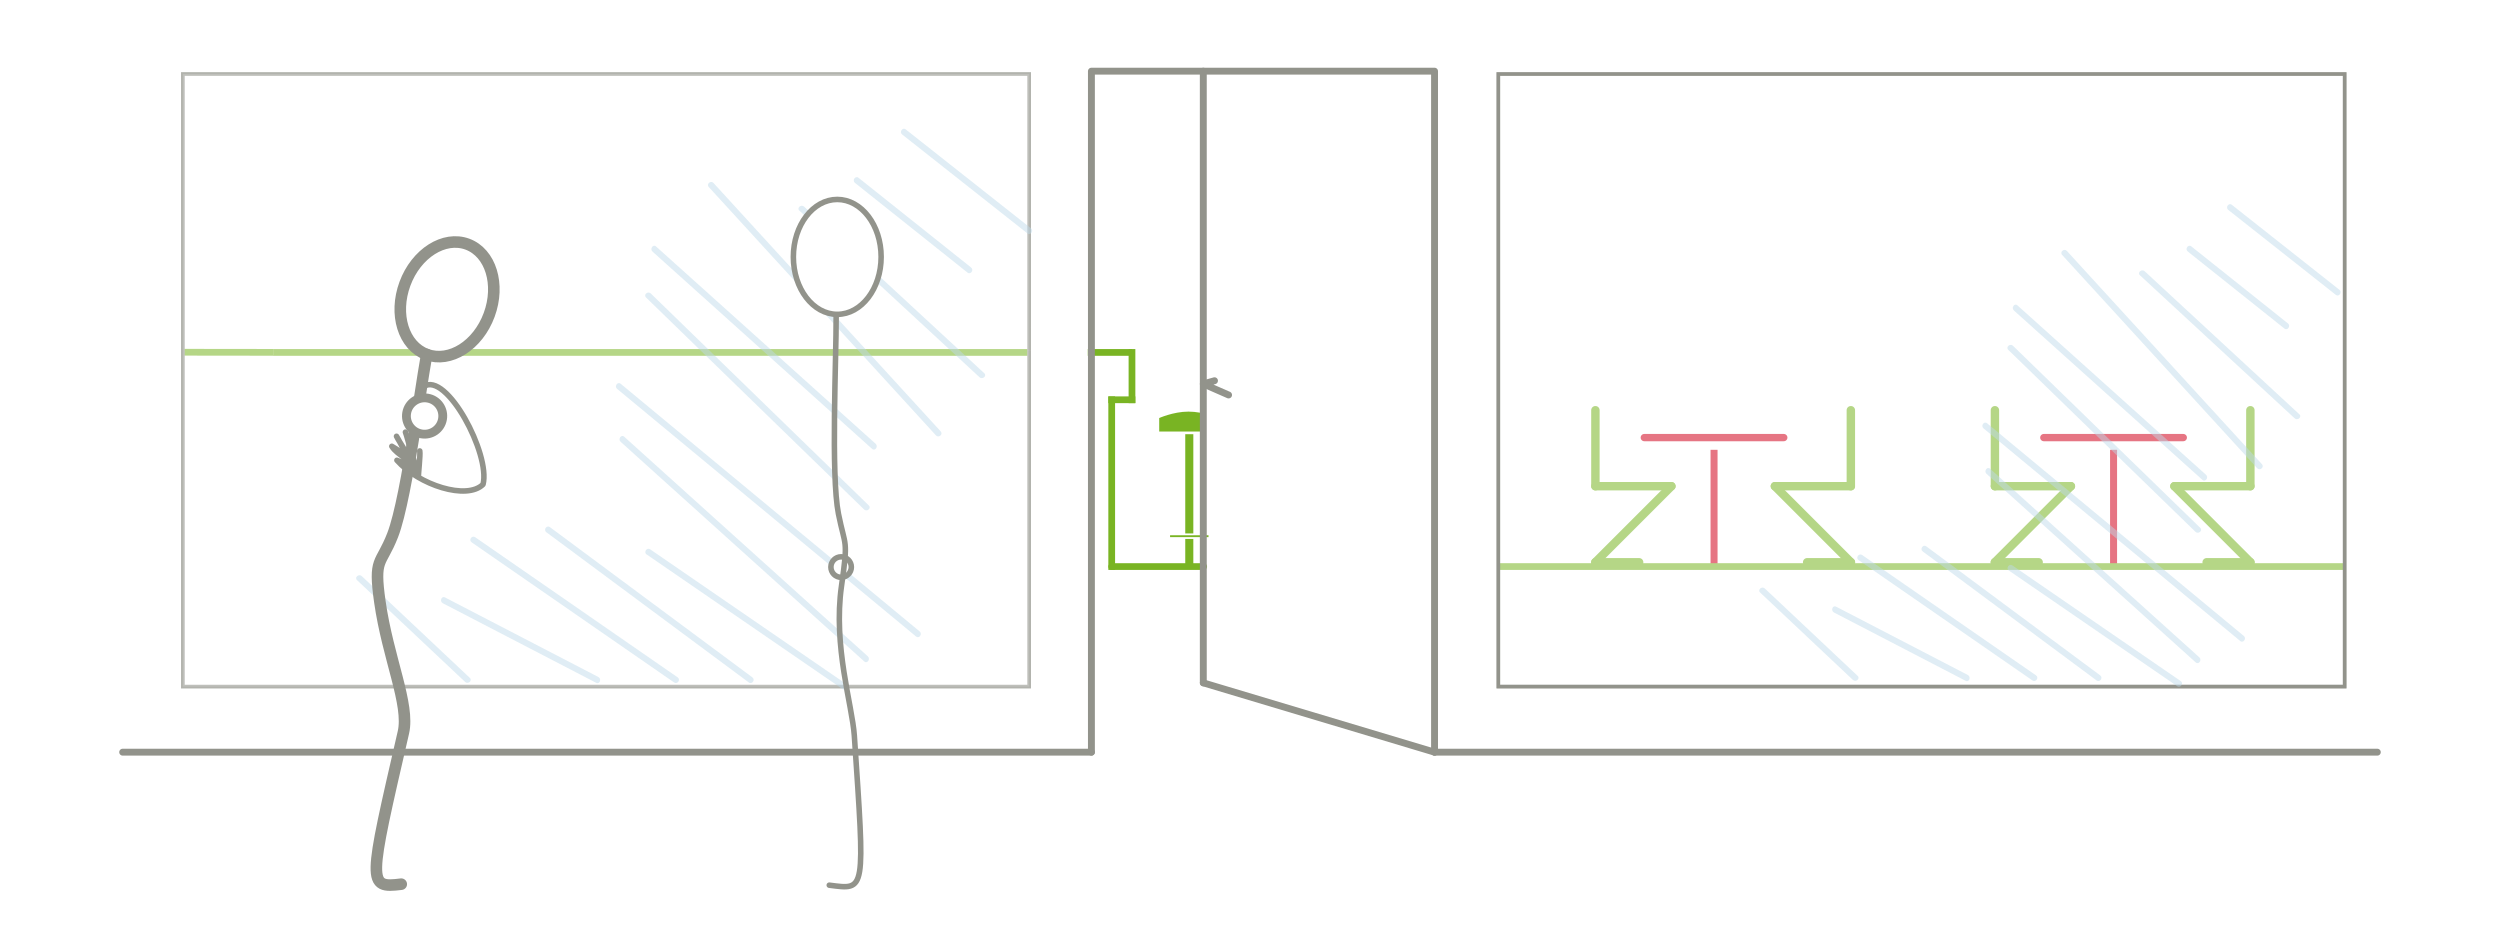 <?xml version="1.0" encoding="iso-8859-1"?>
<!-- Generator: Adobe Illustrator 13.0.0, SVG Export Plug-In . SVG Version: 6.00 Build 14948)  -->
<!DOCTYPE svg PUBLIC "-//W3C//DTD SVG 1.1//EN" "http://www.w3.org/Graphics/SVG/1.1/DTD/svg11.dtd">
<svg version="1.1" xmlns="http://www.w3.org/2000/svg" xmlns:xlink="http://www.w3.org/1999/xlink" x="0px" y="0px" width="540px"
	 height="200px" viewBox="0 0 540 200" style="enable-background:new 0 0 540 200;" xml:space="preserve">
<g id="FOND">
	<g>
		<rect style="fill:#FFFFFF;" width="540" height="200"/>
	</g>
</g>
<g id="Layer_3">
	<line style="fill:none;stroke:#79B423;stroke-width:1.457;" x1="59.111" y1="76.11" x2="39.858" y2="76.085"/>
	<g>
		<g>
			
				<rect x="369.283" y="95.118" style="fill:#D2031D;stroke:#FFFFFF;stroke-width:0.39;stroke-linecap:square;" width="1.905" height="27.38"/>
			<g>
				<path style="fill:#92938B;stroke:#FFFFFF;stroke-width:3.123;" d="M354.091,94.52c0,0.598,0.485,1.08,1.085,1.08h30.113
					c0.603,0,1.087-0.482,1.087-1.08s-0.484-1.079-1.087-1.079h-30.113C354.576,93.441,354.091,93.922,354.091,94.52
					C354.091,94.52,354.091,93.922,354.091,94.52z"/>
				<path style="fill:#D2031D;stroke:#FFFFFF;stroke-width:0.584;" d="M354.091,94.52c0,0.598,0.485,1.08,1.085,1.08h30.113
					c0.603,0,1.087-0.482,1.087-1.08s-0.484-1.079-1.087-1.079h-30.113C354.576,93.441,354.091,93.922,354.091,94.52
					C354.091,94.52,354.091,93.922,354.091,94.52z"/>
			</g>
		</g>
		<g>
			<g>
				
					<line style="fill:none;stroke:#79B423;stroke-width:1.821;stroke-linecap:round;stroke-linejoin:round;" x1="344.608" y1="88.609" x2="344.608" y2="105.021"/>
				
					<line style="fill:none;stroke:#79B423;stroke-width:1.821;stroke-linecap:round;stroke-linejoin:round;" x1="344.608" y1="105.021" x2="361.021" y2="105.021"/>
				
					<line style="fill:none;stroke:#79B423;stroke-width:1.821;stroke-linecap:round;stroke-linejoin:round;" x1="361.021" y1="105.021" x2="344.592" y2="121.452"/>
				
					<line style="fill:none;stroke:#79B423;stroke-width:1.821;stroke-linecap:round;stroke-linejoin:round;" x1="344.592" y1="121.452" x2="354.054" y2="121.452"/>
			</g>
			<g>
				
					<line style="fill:none;stroke:#79B423;stroke-width:1.821;stroke-linecap:round;stroke-linejoin:round;" x1="399.783" y1="88.609" x2="399.783" y2="105.021"/>
				
					<line style="fill:none;stroke:#79B423;stroke-width:1.821;stroke-linecap:round;stroke-linejoin:round;" x1="399.783" y1="105.021" x2="383.377" y2="105.021"/>
				
					<line style="fill:none;stroke:#79B423;stroke-width:1.821;stroke-linecap:round;stroke-linejoin:round;" x1="383.377" y1="105.021" x2="399.799" y2="121.452"/>
				
					<line style="fill:none;stroke:#79B423;stroke-width:1.821;stroke-linecap:round;stroke-linejoin:round;" x1="399.799" y1="121.452" x2="390.341" y2="121.452"/>
			</g>
		</g>
	</g>
	<g>
		<g>
			
				<rect x="455.578" y="95.118" style="fill:#D2031D;stroke:#FFFFFF;stroke-width:0.39;stroke-linecap:square;" width="1.906" height="27.38"/>
			<g>
				<path style="fill:#92938B;stroke:#FFFFFF;stroke-width:3.123;" d="M440.386,94.52c0,0.598,0.485,1.08,1.086,1.08h30.112
					c0.602,0,1.087-0.482,1.087-1.08s-0.485-1.079-1.087-1.079h-30.112C440.871,93.441,440.386,93.922,440.386,94.52
					C440.386,94.52,440.386,93.922,440.386,94.52z"/>
				<path style="fill:#D2031D;stroke:#FFFFFF;stroke-width:0.584;" d="M440.386,94.52c0,0.598,0.485,1.08,1.086,1.08h30.112
					c0.602,0,1.087-0.482,1.087-1.08s-0.485-1.079-1.087-1.079h-30.112C440.871,93.441,440.386,93.922,440.386,94.52
					C440.386,94.52,440.386,93.922,440.386,94.52z"/>
			</g>
		</g>
		<g>
			<g>
				
					<line style="fill:none;stroke:#79B423;stroke-width:1.821;stroke-linecap:round;stroke-linejoin:round;" x1="430.903" y1="88.609" x2="430.903" y2="105.021"/>
				
					<line style="fill:none;stroke:#79B423;stroke-width:1.821;stroke-linecap:round;stroke-linejoin:round;" x1="430.903" y1="105.021" x2="447.315" y2="105.021"/>
				
					<line style="fill:none;stroke:#79B423;stroke-width:1.821;stroke-linecap:round;stroke-linejoin:round;" x1="447.315" y1="105.021" x2="430.889" y2="121.452"/>
				
					<line style="fill:none;stroke:#79B423;stroke-width:1.821;stroke-linecap:round;stroke-linejoin:round;" x1="430.889" y1="121.452" x2="440.35" y2="121.452"/>
			</g>
			<g>
				
					<line style="fill:none;stroke:#79B423;stroke-width:1.821;stroke-linecap:round;stroke-linejoin:round;" x1="486.08" y1="88.609" x2="486.08" y2="105.021"/>
				
					<line style="fill:none;stroke:#79B423;stroke-width:1.821;stroke-linecap:round;stroke-linejoin:round;" x1="486.08" y1="105.021" x2="469.672" y2="105.021"/>
				
					<line style="fill:none;stroke:#79B423;stroke-width:1.821;stroke-linecap:round;stroke-linejoin:round;" x1="469.672" y1="105.021" x2="486.094" y2="121.452"/>
				
					<line style="fill:none;stroke:#79B423;stroke-width:1.821;stroke-linecap:round;stroke-linejoin:round;" x1="486.094" y1="121.452" x2="476.637" y2="121.452"/>
			</g>
		</g>
	</g>
	<g>
		<rect x="255.723" y="91.799" style="fill:#79B423;stroke:#FFFFFF;stroke-width:0.584;" width="2.328" height="30.96"/>
		<path style="fill:#79B423;stroke:#FFFFFF;stroke-width:0.584;" d="M263.668,93.496h-13.57v-3.394c0,0,3.218-1.486,6.612-1.486
			c3.393,0,6.958,1.486,6.958,1.486V93.496z"/>
		<rect x="252.539" y="115.419" style="fill:#79B423;stroke:#FFFFFF;stroke-width:0.39;" width="8.693" height="0.796"/>
	</g>
	<line style="fill:none;stroke:#79B423;stroke-width:1.457;" x1="234.964" y1="76.126" x2="244.508" y2="76.126"/>
	<path style="fill:none;stroke:#92938B;stroke-width:1.457;" d="M234.964,76.126"/>
	<line style="fill:none;stroke:#79B423;stroke-width:1.457;" x1="59.032" y1="76.126" x2="221.913" y2="76.126"/>
	
		<line style="fill:none;stroke:#79B423;stroke-width:1.457;stroke-linecap:square;" x1="244.508" y1="76.126" x2="244.508" y2="86.35"/>
	
		<line style="fill:none;stroke:#79B423;stroke-width:1.457;stroke-linecap:square;" x1="244.508" y1="86.35" x2="240.129" y2="86.35"/>
	
		<line style="fill:none;stroke:#79B423;stroke-width:1.457;stroke-linecap:square;" x1="240.129" y1="86.35" x2="240.129" y2="122.376"/>
	<line style="fill:none;stroke:#79B423;stroke-width:1.457;" x1="323.365" y1="122.376" x2="506.151" y2="122.376"/>
	<path style="fill:none;stroke:#92938B;stroke-width:1.457;stroke-linecap:round;stroke-linejoin:round;" d="M323.365,122.126"/>
	<path style="fill:none;stroke:#92938B;stroke-width:1.457;stroke-linecap:round;stroke-linejoin:round;" d="M259.994,122.376"/>
	
		<line style="fill:none;stroke:#79B423;stroke-width:1.457;stroke-linecap:round;stroke-linejoin:round;" x1="240.129" y1="122.376" x2="259.994" y2="122.376"/>
	<g>
		
			<rect x="323.638" y="15.987" style="opacity:0.45;fill:#FFFFFF;stroke:#92938B;stroke-width:0.781;" width="182.81" height="132.316"/>
		<polyline style="fill:none;stroke:#92938B;stroke-width:0.781;" points="506.447,122.397 506.447,148.304 323.638,148.304 
			323.638,15.987 506.447,15.987 506.447,122.397 		"/>
	</g>
	<g>
		
			<rect x="39.495" y="15.987" style="opacity:0.45;fill:none;stroke:#92938B;stroke-width:0.781;" width="182.809" height="132.316"/>
		<polyline style="opacity:0.45;fill:#FFFFFF;stroke:#92938B;stroke-width:0.781;" points="222.304,75.702 222.304,148.304 
			39.495,148.304 39.495,15.987 222.304,15.987 222.304,70.639 		"/>
		<line style="opacity:0.45;fill:none;stroke:#92938B;stroke-width:0.781;" x1="222.304" y1="70.639" x2="222.304" y2="75.702"/>
	</g>
	<g>
		<g style="opacity:0.47;">
			<g>
				<line style="fill:none;" x1="470.655" y1="147.667" x2="434.298" y2="122.685"/>
				<path style="fill:#BDD9E9;" d="M471.04,147.117c-12.119-8.327-24.238-16.655-36.357-24.982c-0.714-0.49-1.484,0.608-0.77,1.1
					c12.119,8.327,24.238,16.655,36.357,24.982C470.984,148.707,471.755,147.608,471.04,147.117L471.04,147.117z"/>
			</g>
		</g>
		<g style="opacity:0.47;">
			<g>
				<line style="fill:none;" x1="474.665" y1="142.53" x2="429.476" y2="101.797"/>
				<path style="fill:#BDD9E9;" d="M475.05,141.98c-15.062-13.578-30.126-27.155-45.189-40.733c-0.643-0.579-1.405,0.527-0.77,1.1
					c15.062,13.578,30.126,27.155,45.189,40.733C474.923,143.659,475.686,142.553,475.05,141.98L475.05,141.98z"/>
			</g>
		</g>
		<g style="opacity:0.47;">
			<g>
				<line style="fill:none;" x1="484.276" y1="137.91" x2="428.827" y2="91.977"/>
				<path style="fill:#BDD9E9;" d="M484.661,137.36c-18.482-15.312-36.966-30.622-55.449-45.933c-0.667-0.553-1.433,0.551-0.77,1.1
					c18.482,15.311,36.966,30.622,55.449,45.933C484.559,139.014,485.324,137.909,484.661,137.36L484.661,137.36z"/>
			</g>
		</g>
		<g style="opacity:0.47;">
			<g>
				<line style="fill:none;" x1="474.739" y1="114.442" x2="434.298" y2="75.128"/>
				<path style="fill:#BDD9E9;" d="M475.251,114.008c-13.48-13.104-26.961-26.209-40.441-39.314
					c-0.614-0.597-1.646,0.264-1.023,0.869c13.48,13.104,26.961,26.208,40.441,39.314
					C474.842,115.475,475.873,114.613,475.251,114.008L475.251,114.008z"/>
			</g>
		</g>
		<g style="opacity:0.47;">
			<g>
				<line style="fill:none;" x1="476.117" y1="103.108" x2="435.387" y2="66.515"/>
				<path style="fill:#BDD9E9;" d="M476.502,102.559c-13.576-12.198-27.153-24.396-40.73-36.594c-0.644-0.579-1.406,0.528-0.77,1.1
					c13.576,12.198,27.153,24.396,40.73,36.594C476.376,104.236,477.139,103.13,476.502,102.559L476.502,102.559z"/>
			</g>
		</g>
		<g style="opacity:0.47;">
			<g>
				<line style="fill:none;" x1="488.07" y1="100.707" x2="445.931" y2="54.634"/>
				<path style="fill:#BDD9E9;" d="M488.582,100.272c-14.046-15.357-28.093-30.715-42.14-46.072
					c-0.582-0.637-1.61,0.228-1.023,0.869c14.046,15.357,28.093,30.715,42.14,46.072
					C488.141,101.777,489.169,100.914,488.582,100.272L488.582,100.272z"/>
			</g>
		</g>
		<g style="opacity:0.47;">
			<g>
				<line style="fill:none;" x1="453.255" y1="146.429" x2="415.699" y2="118.566"/>
				<path style="fill:#BDD9E9;" d="M453.64,145.879c-12.519-9.287-25.037-18.575-37.556-27.862c-0.696-0.517-1.465,0.584-0.77,1.1
					c12.519,9.287,25.037,18.575,37.556,27.862C453.566,147.495,454.335,146.395,453.64,145.879L453.64,145.879z"/>
			</g>
		</g>
		<g style="opacity:0.47;">
			<g>
				<line style="fill:none;" x1="439.397" y1="146.429" x2="401.842" y2="120.436"/>
				<path style="fill:#BDD9E9;" d="M439.782,145.879c-12.519-8.664-25.037-17.329-37.556-25.993c-0.712-0.493-1.482,0.606-0.77,1.1
					c12.519,8.664,25.037,17.329,37.556,25.993C439.725,147.472,440.495,146.372,439.782,145.879L439.782,145.879z"/>
			</g>
		</g>
		<g style="opacity:0.47;">
			<g>
				<line style="fill:none;" x1="424.816" y1="146.429" x2="396.371" y2="131.67"/>
				<path style="fill:#BDD9E9;" d="M425.05,145.799c-9.482-4.919-18.964-9.839-28.445-14.759c-0.77-0.398-1.224,0.866-0.467,1.26
					c9.482,4.92,18.964,9.839,28.445,14.759C425.353,147.457,425.807,146.192,425.05,145.799L425.05,145.799z"/>
			</g>
		</g>
		<g style="opacity:0.47;">
			<g>
				<line style="fill:none;" x1="400.744" y1="146.429" x2="380.693" y2="127.549"/>
				<path style="fill:#BDD9E9;" d="M401.256,145.994c-6.684-6.293-13.367-12.586-20.051-18.88c-0.622-0.586-1.655,0.274-1.023,0.869
					c6.684,6.293,13.367,12.586,20.051,18.88C400.854,147.449,401.888,146.589,401.256,145.994L401.256,145.994z"/>
			</g>
		</g>
		<g style="opacity:0.47;">
			<g>
				<line style="fill:none;" x1="496.152" y1="89.921" x2="462.736" y2="59.024"/>
				<path style="fill:#BDD9E9;" d="M496.664,89.486c-11.139-10.299-22.277-20.598-33.416-30.897c-0.627-0.58-1.66,0.281-1.023,0.869
					c11.139,10.299,22.277,20.598,33.416,30.897C496.268,90.935,497.301,90.075,496.664,89.486L496.664,89.486z"/>
			</g>
		</g>
		<g style="opacity:0.47;">
			<g>
				<line style="fill:none;" x1="493.813" y1="70.41" x2="472.942" y2="53.772"/>
				<path style="fill:#BDD9E9;" d="M494.198,69.86c-6.957-5.546-13.914-11.092-20.871-16.638c-0.678-0.541-1.444,0.562-0.77,1.1
					c6.957,5.546,13.914,11.092,20.871,16.638C494.106,71.5,494.873,70.397,494.198,69.86L494.198,69.86z"/>
			</g>
		</g>
		<g style="opacity:0.47;">
			<g>
				<line style="fill:none;" x1="504.921" y1="63.138" x2="481.692" y2="44.792"/>
				<path style="fill:#BDD9E9;" d="M505.306,62.588c-7.742-6.116-15.485-12.231-23.229-18.347c-0.681-0.538-1.447,0.565-0.77,1.1
					c7.742,6.116,15.485,12.231,23.229,18.347C505.217,64.226,505.983,63.123,505.306,62.588L505.306,62.588z"/>
			</g>
		</g>
	</g>
	<g>
		<g style="opacity:0.47;">
			<g>
				<line style="fill:none;" x1="182.396" y1="148.304" x2="140.055" y2="119.207"/>
				<path style="fill:#BDD9E9;" d="M182.781,147.754c-14.114-9.699-28.228-19.397-42.341-29.097c-0.714-0.49-1.485,0.608-0.771,1.1
					c14.114,9.699,28.228,19.397,42.341,29.097C182.725,149.344,183.496,148.245,182.781,147.754L182.781,147.754z"/>
			</g>
		</g>
		<g style="opacity:0.47;">
			<g>
				<line style="fill:none;" x1="187.066" y1="142.322" x2="134.438" y2="94.879"/>
				<path style="fill:#BDD9E9;" d="M187.452,141.772c-17.543-15.814-35.085-31.629-52.628-47.443
					c-0.643-0.579-1.405,0.527-0.771,1.1c17.543,15.814,35.085,31.628,52.628,47.443
					C187.324,143.451,188.086,142.345,187.452,141.772L187.452,141.772z"/>
			</g>
		</g>
		<g style="opacity:0.47;">
			<g>
				<line style="fill:none;" x1="198.26" y1="136.938" x2="133.683" y2="83.448"/>
				<path style="fill:#BDD9E9;" d="M198.645,136.388c-21.526-17.83-43.052-35.66-64.577-53.489c-0.668-0.553-1.433,0.551-0.771,1.1
					c21.526,17.829,43.052,35.659,64.577,53.489C198.542,138.041,199.308,136.937,198.645,136.388L198.645,136.388z"/>
			</g>
		</g>
		<g style="opacity:0.47;">
			<g>
				<line style="fill:none;" x1="187.152" y1="109.608" x2="140.055" y2="63.821"/>
				<path style="fill:#BDD9E9;" d="M187.664,109.174c-15.699-15.262-31.398-30.524-47.097-45.787
					c-0.615-0.597-1.646,0.264-1.024,0.869c15.699,15.262,31.398,30.525,47.097,45.787
					C187.254,110.641,188.286,109.779,187.664,109.174L187.664,109.174z"/>
			</g>
		</g>
		<g style="opacity:0.47;">
			<g>
				<line style="fill:none;" x1="188.759" y1="96.409" x2="141.323" y2="53.79"/>
				<path style="fill:#BDD9E9;" d="M189.144,95.859c-15.812-14.207-31.624-28.413-47.436-42.619c-0.644-0.579-1.406,0.528-0.771,1.1
					c15.812,14.207,31.624,28.413,47.436,42.619C189.018,97.537,189.78,96.43,189.144,95.859L189.144,95.859z"/>
			</g>
		</g>
		<g style="opacity:0.47;">
			<g>
				<line style="fill:none;" x1="202.679" y1="93.612" x2="153.603" y2="39.958"/>
				<path style="fill:#BDD9E9;" d="M203.191,93.177c-16.359-17.885-32.718-35.77-49.076-53.654c-0.583-0.637-1.61,0.228-1.024,0.869
					c16.359,17.885,32.718,35.77,49.076,53.654C202.749,94.683,203.777,93.819,203.191,93.177L203.191,93.177z"/>
			</g>
		</g>
		<g style="opacity:0.47;">
			<g>
				<line style="fill:none;" x1="162.13" y1="146.861" x2="118.395" y2="114.409"/>
				<path style="fill:#BDD9E9;" d="M162.516,146.312c-14.579-10.817-29.157-21.635-43.736-32.452
					c-0.697-0.517-1.465,0.584-0.771,1.1c14.579,10.817,29.157,21.635,43.736,32.452
					C162.442,147.928,163.21,146.827,162.516,146.312L162.516,146.312z"/>
			</g>
		</g>
		<g style="opacity:0.47;">
			<g>
				<line style="fill:none;" x1="145.994" y1="146.861" x2="102.257" y2="116.59"/>
				<path style="fill:#BDD9E9;" d="M146.379,146.312c-14.579-10.091-29.158-20.181-43.737-30.271
					c-0.712-0.493-1.483,0.606-0.771,1.1c14.579,10.091,29.158,20.181,43.737,30.271
					C146.321,147.904,147.092,146.805,146.379,146.312L146.379,146.312z"/>
			</g>
		</g>
		<g style="opacity:0.47;">
			<g>
				<line style="fill:none;" x1="129.011" y1="146.861" x2="95.884" y2="129.672"/>
				<path style="fill:#BDD9E9;" d="M129.244,146.231c-11.042-5.729-22.084-11.459-33.127-17.189
					c-0.769-0.398-1.223,0.866-0.466,1.26c11.042,5.729,22.084,11.459,33.127,17.189
					C129.547,147.89,130.001,146.625,129.244,146.231L129.244,146.231z"/>
			</g>
		</g>
		<g style="opacity:0.47;">
			<g>
				<line style="fill:none;" x1="100.978" y1="146.861" x2="77.627" y2="124.874"/>
				<path style="fill:#BDD9E9;" d="M101.49,146.427c-7.784-7.329-15.567-14.658-23.351-21.987c-0.623-0.586-1.655,0.274-1.024,0.869
					c7.784,7.329,15.567,14.658,23.351,21.987C101.088,147.882,102.121,147.021,101.49,146.427L101.49,146.427z"/>
			</g>
		</g>
		<g style="opacity:0.47;">
			<g>
				<line style="fill:none;" x1="212.092" y1="81.051" x2="173.175" y2="45.067"/>
				<path style="fill:#BDD9E9;" d="M212.604,80.617c-12.973-11.995-25.945-23.989-38.917-35.984c-0.627-0.58-1.66,0.281-1.024,0.869
					c12.973,11.995,25.945,23.989,38.917,35.984C212.207,82.065,213.24,81.205,212.604,80.617L212.604,80.617z"/>
			</g>
		</g>
		<g style="opacity:0.47;">
			<g>
				<line style="fill:none;" x1="209.369" y1="58.328" x2="185.059" y2="38.955"/>
				<path style="fill:#BDD9E9;" d="M209.754,57.778c-8.104-6.458-16.207-12.916-24.31-19.374c-0.679-0.541-1.445,0.562-0.771,1.1
					c8.104,6.458,16.207,12.916,24.31,19.374C209.663,59.419,210.429,58.315,209.754,57.778L209.754,57.778z"/>
			</g>
		</g>
		<g style="opacity:0.47;">
			<g>
				<line style="fill:none;" x1="222.304" y1="49.861" x2="195.249" y2="28.499"/>
				<path style="fill:#BDD9E9;" d="M222.689,49.311c-9.019-7.121-18.037-14.242-27.055-21.362c-0.681-0.538-1.447,0.565-0.771,1.1
					c9.019,7.121,18.037,14.242,27.055,21.362C222.6,50.948,223.366,49.846,222.689,49.311L222.689,49.311z"/>
			</g>
		</g>
	</g>
	<rect x="259.913" y="77.842" style="fill:#FFFFFF;" width="9.132" height="36.009"/>
	
		<line style="fill:none;stroke:#92938B;stroke-width:1.491;stroke-linecap:round;stroke-linejoin:round;" x1="309.862" y1="162.469" x2="513.5" y2="162.469"/>
	
		<line style="fill:none;stroke:#92938B;stroke-width:1.491;stroke-linecap:round;stroke-linejoin:round;" x1="26.5" y1="162.469" x2="235.746" y2="162.469"/>
	<polyline style="fill:none;stroke:#92938B;stroke-width:1.491;stroke-linecap:round;stroke-linejoin:round;" points="
		309.862,162.469 309.862,15.374 235.746,15.374 235.746,162.469 	"/>
	<polyline style="fill:none;stroke:#92938B;stroke-width:1.491;stroke-linecap:round;stroke-linejoin:round;" points="
		262.33,82.24 259.913,82.923 265.371,85.315 	"/>
	
		<line style="fill:none;stroke:#92938B;stroke-width:1.491;stroke-linecap:round;stroke-linejoin:round;" x1="259.913" y1="15.374" x2="259.913" y2="147.496"/>
	
		<line style="fill:none;stroke:#92938B;stroke-width:1.491;stroke-linecap:round;stroke-linejoin:round;" x1="259.913" y1="147.496" x2="309.862" y2="162.469"/>
</g>
<g id="Layer_2">
	<g>
		<path style="fill:#FFFFFF;stroke:#92938B;stroke-width:1.2;stroke-linecap:round;stroke-linejoin:round;" d="M179.474,122.483
			c0,1.225,0.984,2.218,2.208,2.218c1.214,0,2.211-0.993,2.211-2.218c0-1.221-0.998-2.212-2.211-2.212
			C180.458,120.271,179.474,121.263,179.474,122.483z"/>
		<path style="fill:#FFFFFF;stroke:#92938B;stroke-width:1.2;stroke-linecap:round;stroke-linejoin:round;" d="M171.367,55.492
			c0,6.852,4.251,12.406,9.48,12.406c5.222,0,9.479-5.555,9.479-12.406c0-6.858-4.258-12.412-9.479-12.412
			C175.618,43.08,171.367,48.634,171.367,55.492z"/>
		<path style="fill:none;stroke:#92938B;stroke-width:1.2;stroke-linecap:round;stroke-linejoin:round;" d="M180.61,68.398
			c0.041,8.658-1.164,34.27,0.494,42.578c1.485,7.428,2.144,5.182,0.663,15.581c-1.856,13.025,2.32,25.734,2.767,32.323
			c2.306,34.171,2.517,33.318-5.408,32.321"/>
	</g>
	<g>
		<path style="fill:#FFFFFF;stroke:#92938B;stroke-width:2.5;stroke-linecap:round;stroke-linejoin:round;" d="M105.662,68.013
			c-2.43,6.581-8.469,10.409-13.495,8.553c-5.022-1.853-7.131-8.688-4.701-15.27c2.428-6.581,8.474-10.409,13.496-8.557
			C105.988,54.6,108.09,61.435,105.662,68.013z"/>
		<path style="fill:none;stroke:#92938B;stroke-width:2.5;stroke-linecap:round;stroke-linejoin:round;" d="M89.541,93.134
			c-1.414,8.841-3.094,18.283-4.731,22.46c-2.562,6.585-4.139,4.738-2.753,14.432c1.735,12.151,6.465,22.165,5.078,28.171
			c-7.559,32.771-7.849,33.709-0.465,32.785"/>
		<path style="fill:none;stroke:#92938B;stroke-width:2.5;stroke-linecap:round;stroke-linejoin:round;" d="M92.167,76.565
			c-0.4,2.195-0.921,5.598-1.527,9.521"/>
		<path style="fill:#FFFFFF;stroke:#92938B;stroke-width:1.904;stroke-linecap:round;stroke-linejoin:round;" d="M95.578,90.543
			c-0.375,2.131-2.404,3.559-4.543,3.18c-2.137-0.373-3.566-2.408-3.189-4.545c0.377-2.131,2.417-3.559,4.554-3.18
			C94.536,86.37,95.956,88.409,95.578,90.543z"/>
		<path style="fill:none;stroke:#92938B;stroke-width:1.2;stroke-linecap:round;stroke-linejoin:round;" d="M91.5,83.509
			c4.916-3.419,14.492,14.624,12.838,21.117c-3.488,3.487-13.837,0.159-18.603-5.208c1.072,0.382,2.882,1.366,3.538,2.212
			c-0.304-2.415-3.495-3.267-4.637-5.235c1.307,0.788,2.627,1.539,3.36,2.82c-0.054-1.711-1.639-3.511-2.347-4.979
			c0.796,1.197,3.94,7.685,4.738,8.881c-0.255-0.473-2.563-9.316-2.812-9.777c0.903,2.514,2.137,7.188,2.812,9.777
			c-0.069-0.604,0.45-4.815,0.286-5.711"/>
	</g>
</g>
</svg>
